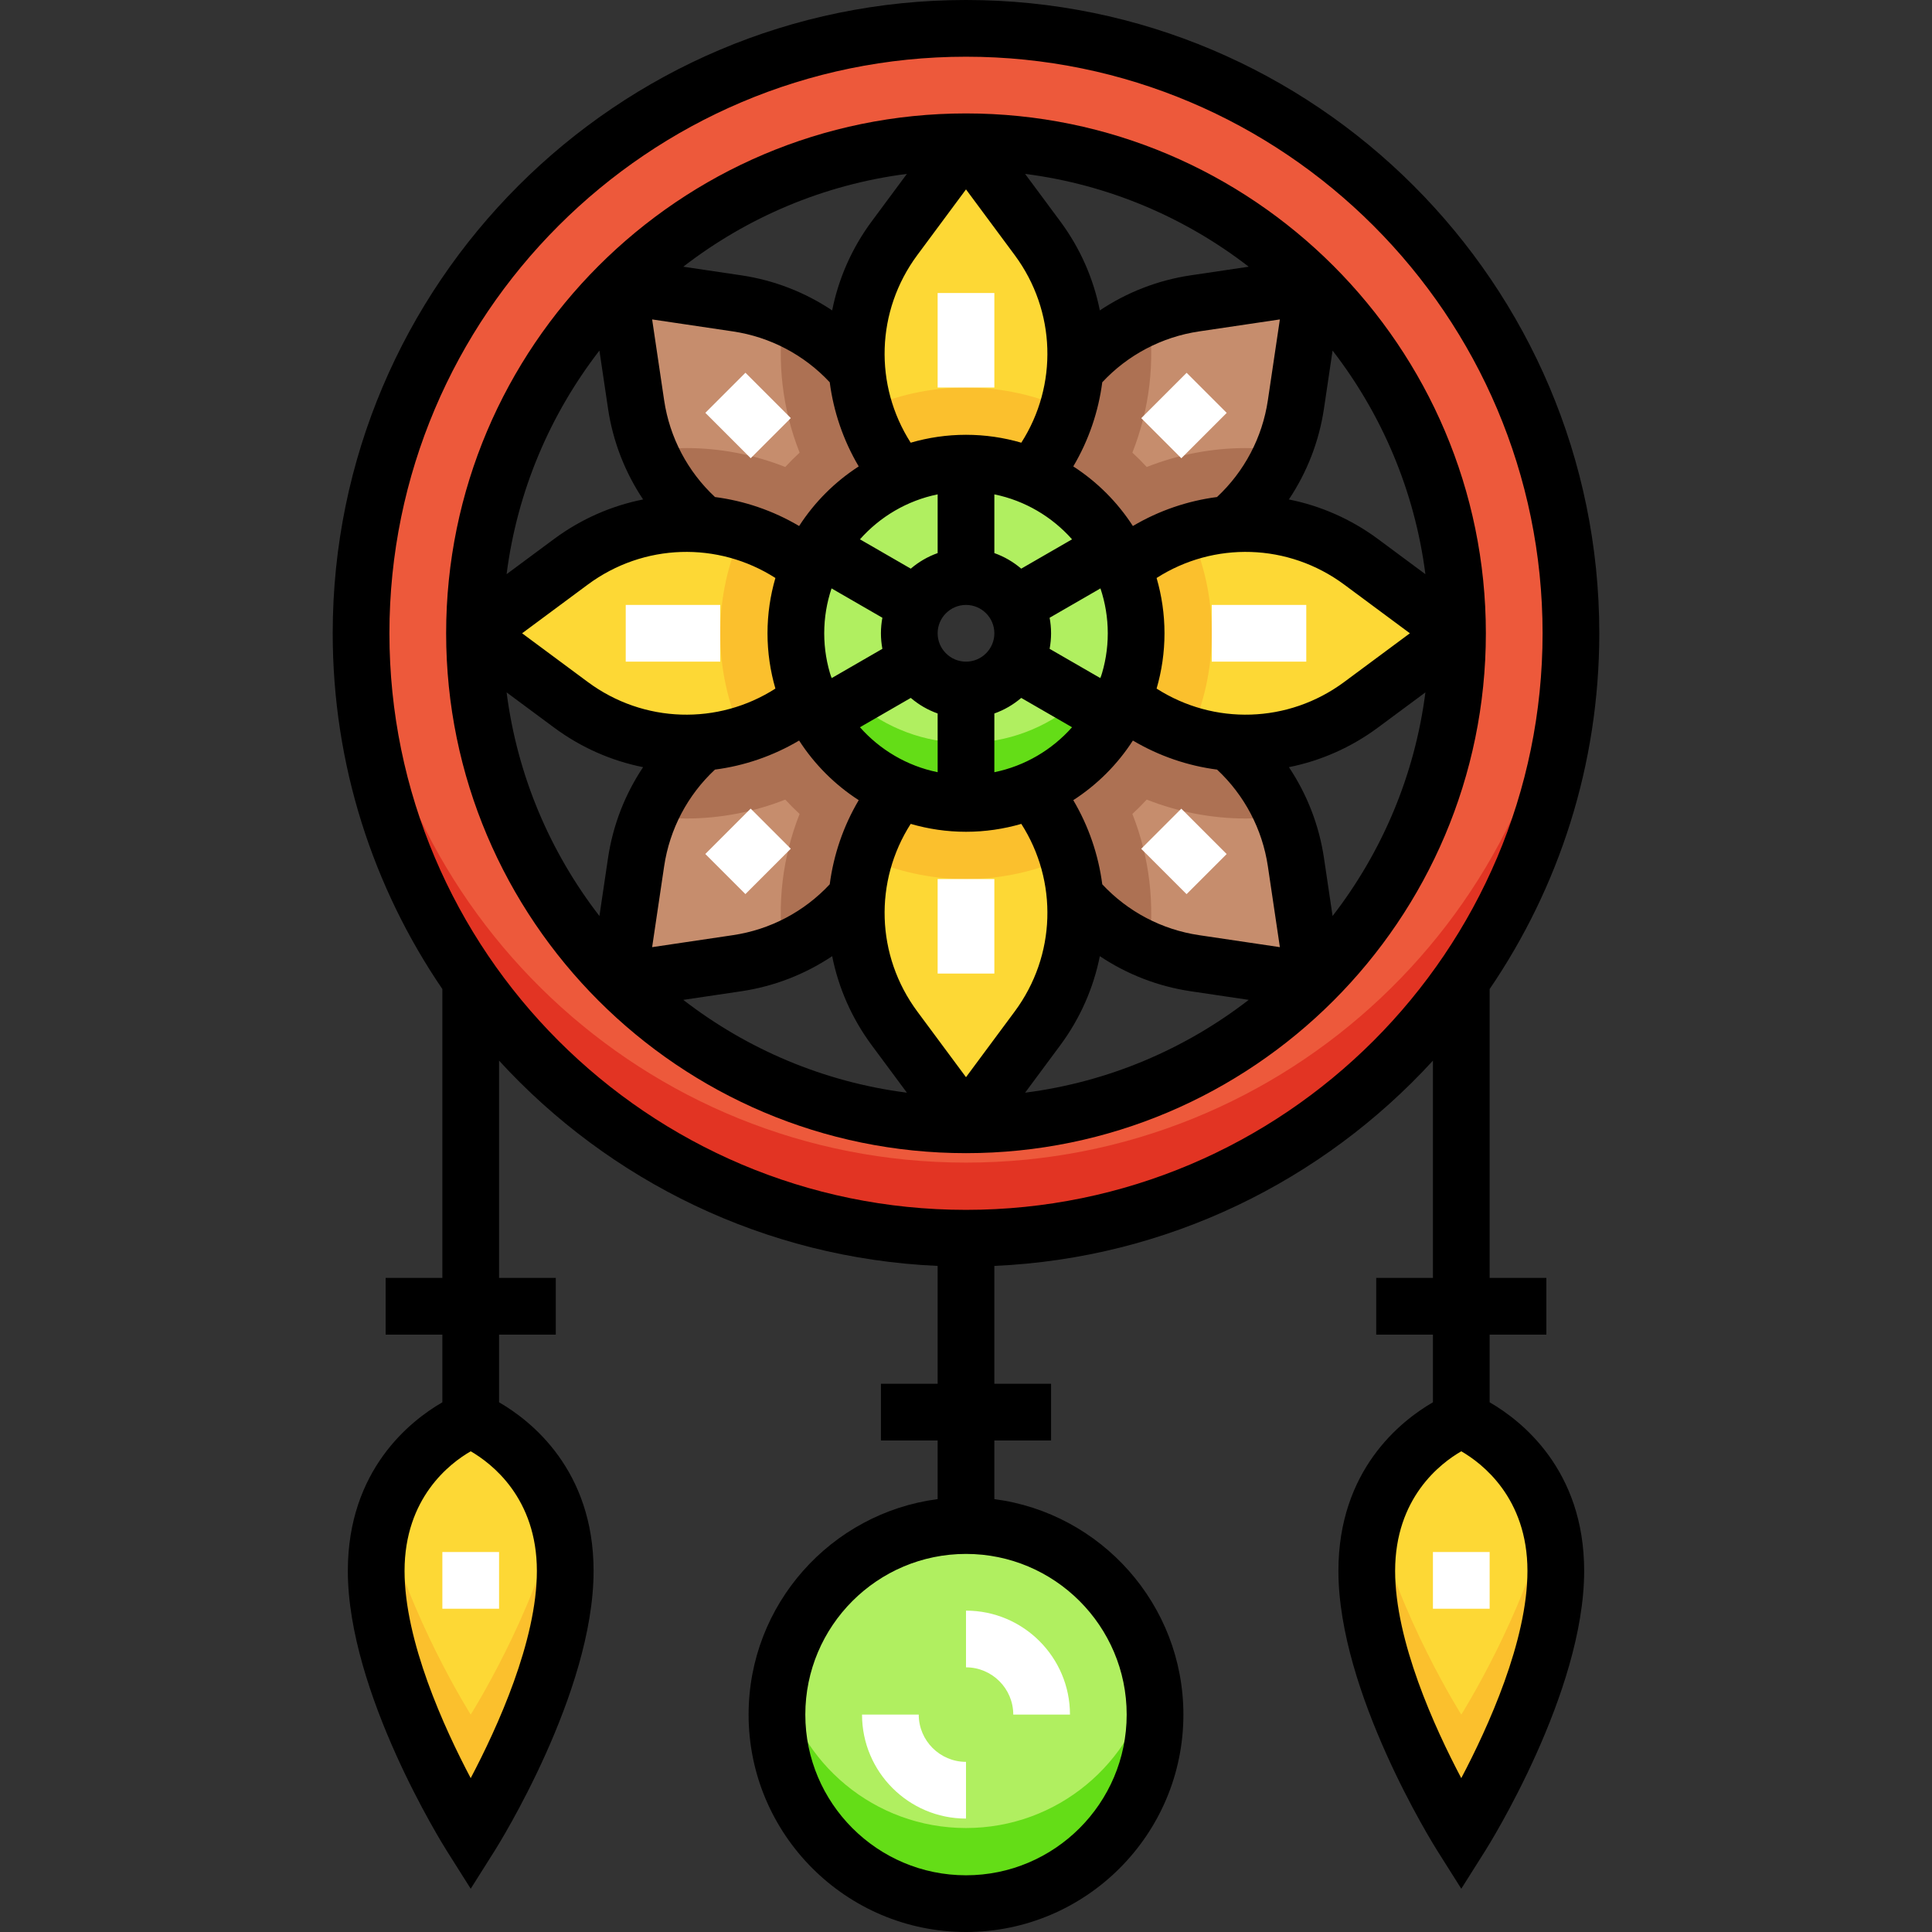 <?xml version="1.0" encoding="iso-8859-1"?>
<!-- Generator: Adobe Illustrator 19.0.0, SVG Export Plug-In . SVG Version: 6.00 Build 0)  -->
<svg version="1.1" id="Capa_1" xmlns="http://www.w3.org/2000/svg" xmlns:xlink="http://www.w3.org/1999/xlink" x="0px" y="0px"
	 viewBox="0 0 512 512" style="enable-background:new 0 0 512 512;" xml:space="preserve">
<rect x="0" y="0" width="512" height="512" fill="#333333" stroke="none"/>
<path style="fill:#B0EF60;" d="M256,122.74c-24.862,0-45.088,20.227-45.088,45.088s20.227,45.088,45.088,45.088
	s45.088-20.227,45.088-45.088S280.862,122.74,256,122.74z M256,182.857c-8.287,0-15.029-6.742-15.029-15.029
	s6.742-15.029,15.029-15.029c8.287,0,15.029,6.742,15.029,15.029S264.287,182.857,256,182.857z"/>
<g>
	<path style="fill:#FDD835;" d="M149.793,416.313c0,30.435-25.049,70.137-25.049,70.137s-25.049-39.702-25.049-70.137
		s25.049-40.078,25.049-40.078S149.793,385.878,149.793,416.313z"/>
	<path style="fill:#FDD835;" d="M362.207,416.313c0,30.435,25.049,70.137,25.049,70.137s25.049-39.702,25.049-70.137
		s-25.049-40.078-25.049-40.078S362.207,385.878,362.207,416.313z"/>
</g>
<circle style="fill:#B0EF60;" cx="256" cy="454.387" r="50.098"/>
<g>
	<path style="fill:#C68D6D;" d="M186.334,138.971l-0.001,0.016c10.042,0.871,19.864,4.681,28.088,11.407
		c4.572-10.864,13.282-19.573,24.145-24.145c-6.727-8.224-10.537-18.046-11.407-28.089l-0.015,0.001
		c-7.865-9.358-19.027-15.871-31.792-17.765L163.9,75.728l4.669,31.451C170.463,119.944,176.976,131.106,186.334,138.971z"/>
	<path style="fill:#C68D6D;" d="M227.144,237.494l0.016,0.001c0.871-10.042,4.681-19.864,11.407-28.088
		c-10.864-4.572-19.573-13.282-24.145-24.145c-8.224,6.727-18.046,10.537-28.089,11.407l0.001,0.016
		c-9.358,7.865-15.871,19.027-17.765,31.792l-4.669,31.451l31.451-4.669C208.116,253.365,219.278,246.852,227.144,237.494z"/>
	<path style="fill:#C68D6D;" d="M325.666,196.684l0.001-0.016c-10.042-0.871-19.864-4.681-28.088-11.407
		c-4.572,10.864-13.282,19.573-24.145,24.145c6.727,8.224,10.537,18.046,11.407,28.089l0.016-0.001
		c7.865,9.358,19.027,15.871,31.792,17.765l31.451,4.669l-4.669-31.451C341.537,215.711,335.024,204.549,325.666,196.684z"/>
	<path style="fill:#C68D6D;" d="M284.856,98.162l-0.016-0.001c-0.871,10.042-4.681,19.864-11.407,28.088
		c10.864,4.572,19.573,13.282,24.145,24.145c8.224-6.727,18.046-10.537,28.089-11.407l-0.001-0.016
		c9.358-7.865,15.871-19.027,17.765-31.792l4.669-31.451l-31.451,4.669C303.884,82.291,292.722,88.803,284.856,98.162z"/>
</g>
<g>
	<path style="fill:#FDD835;" d="M256,122.74c6.177,0,12.068,1.251,17.433,3.509c14.881-18.194,15.538-44.202,1.507-63.127
		L256,37.573l-18.941,25.548c-14.03,18.925-13.373,44.934,1.507,63.127C243.932,123.991,249.823,122.74,256,122.74z"/>
	<path style="fill:#FDD835;" d="M210.912,167.828c0-6.177,1.251-12.068,3.509-17.433c-18.194-14.881-44.202-15.538-63.127-1.507
		l-25.548,18.94l25.548,18.941c18.925,14.03,44.934,13.373,63.127-1.507C212.163,179.895,210.912,174.005,210.912,167.828z"/>
	<path style="fill:#FDD835;" d="M256,212.916c-6.177,0-12.068-1.251-17.433-3.509c-14.881,18.194-15.538,44.202-1.507,63.127
		L256,298.082l18.941-25.548c14.03-18.925,13.373-44.934-1.507-63.127C268.068,211.664,262.177,212.916,256,212.916z"/>
	<path style="fill:#FDD835;" d="M360.707,148.887c-18.925-14.03-44.934-13.373-63.127,1.507c2.258,5.365,3.509,11.256,3.509,17.433
		c0,6.177-1.251,12.068-3.509,17.433c18.194,14.881,44.202,15.538,63.127,1.507l25.548-18.939L360.707,148.887z"/>
</g>
<g>
	<path style="fill:#FBC02D;" d="M124.744,454.387c0,0-16.705-26.481-22.83-52.767c-1.373,4.248-2.219,9.118-2.219,14.693
		c0,30.435,25.049,70.137,25.049,70.137s25.049-39.702,25.049-70.137c0-5.575-0.846-10.445-2.219-14.693
		C141.448,427.907,124.744,454.387,124.744,454.387z"/>
	<path style="fill:#FBC02D;" d="M387.256,454.387c0,0-16.705-26.481-22.83-52.767c-1.373,4.248-2.219,9.118-2.219,14.693
		c0,30.435,25.049,70.137,25.049,70.137s25.049-39.702,25.049-70.137c0-5.575-0.846-10.445-2.219-14.693
		C403.961,427.907,387.256,454.387,387.256,454.387z"/>
</g>
<g>
	<path style="fill:#64DD17;" d="M256,484.446c-24.236,0-44.452-17.212-49.094-40.078c-0.657,3.237-1.004,6.588-1.004,10.02
		c0,27.668,22.43,50.098,50.098,50.098s50.098-22.43,50.098-50.098c0-3.432-0.347-6.782-1.004-10.02
		C300.452,467.235,280.236,484.446,256,484.446z"/>
	<path style="fill:#64DD17;" d="M256,196.885c-22.125,0-40.565-16.023-44.36-37.072c-0.47,2.603-0.728,5.279-0.728,8.016
		c0,24.862,20.227,45.088,45.088,45.088s45.088-20.227,45.088-45.088c0-2.736-0.259-5.413-0.728-8.016
		C296.565,180.861,278.125,196.885,256,196.885z"/>
</g>
<g>
	<path style="fill:#AD7153;" d="M227.144,98.162c-5.223-6.215-11.907-11.164-19.542-14.349c-1.696,12.141-0.256,24.607,4.305,36.139
		c-1.32,1.215-2.588,2.485-3.803,3.804c-8.302-3.275-17.204-5.011-26.223-5.011c-3.338,0-6.638,0.241-9.892,0.69
		c3.185,7.633,8.133,14.314,14.347,19.536l-0.001,0.016c10.042,0.871,19.864,4.681,28.088,11.407
		c4.572-10.864,13.282-19.573,24.145-24.145c-6.727-8.224-10.537-18.046-11.407-28.089L227.144,98.162z"/>
	<path style="fill:#AD7153;" d="M340.013,119.435c-3.254-0.45-6.555-0.69-9.892-0.69c-9.02,0-17.921,1.735-26.223,5.011
		c-1.215-1.32-2.484-2.589-3.803-3.804c4.561-11.532,6.002-23.997,4.305-36.139c-7.636,3.185-14.319,8.135-19.542,14.349
		l-0.016-0.001c-0.871,10.042-4.681,19.864-11.407,28.088c10.864,4.572,19.573,13.282,24.145,24.145
		c8.224-6.727,18.046-10.537,28.089-11.407l-0.001-0.016C331.879,133.749,336.827,127.068,340.013,119.435z"/>
	<path style="fill:#AD7153;" d="M214.421,185.261c-8.224,6.727-18.046,10.537-28.089,11.407l0.001,0.016
		c-6.213,5.222-11.161,11.903-14.347,19.536c3.254,0.45,6.555,0.69,9.892,0.691c0.001,0,0.001,0,0.002,0
		c9.019,0,17.919-1.735,26.221-5.01c1.215,1.32,2.484,2.588,3.803,3.804c-4.561,11.532-6.002,23.997-4.305,36.139
		c7.636-3.185,14.319-8.135,19.542-14.349l0.016,0.001c0.871-10.042,4.681-19.864,11.407-28.088
		C227.703,204.834,218.994,196.125,214.421,185.261z"/>
	<path style="fill:#AD7153;" d="M325.666,196.684l0.001-0.016c-10.042-0.871-19.864-4.681-28.088-11.407
		c-4.572,10.864-13.282,19.573-24.145,24.145c6.727,8.224,10.537,18.046,11.407,28.089l0.016-0.001
		c5.223,6.215,11.907,11.164,19.542,14.349c1.696-12.141,0.256-24.607-4.305-36.139c1.32-1.215,2.588-2.485,3.803-3.804
		c8.302,3.275,17.203,5.01,26.222,5.011c0.002,0,0.002,0,0.003,0c3.336,0,6.637-0.241,9.89-0.69
		C336.827,208.587,331.879,201.906,325.666,196.684z"/>
</g>
<g>
	<path style="fill:#FBC02D;" d="M196.692,140.97c-3.726,8.195-5.819,17.284-5.819,26.857c0,9.574,2.093,18.662,5.819,26.857
		c6.333-1.904,12.371-5.042,17.729-9.424c-2.258-5.365-3.509-11.256-3.509-17.433s1.251-12.068,3.509-17.433
		C209.063,146.012,203.026,142.874,196.692,140.97z"/>
	<path style="fill:#FBC02D;" d="M256,102.701c-9.574,0-18.662,2.093-26.857,5.819c1.904,6.333,5.042,12.371,9.424,17.729
		c5.365-2.258,11.256-3.509,17.433-3.509c6.177,0,12.068,1.251,17.433,3.509c4.383-5.357,7.521-11.396,9.424-17.729
		C274.662,104.794,265.574,102.701,256,102.701z"/>
	<path style="fill:#FBC02D;" d="M301.088,167.828c0,6.177-1.251,12.068-3.509,17.433c5.357,4.383,11.396,7.521,17.729,9.424
		c3.726-8.195,5.819-17.284,5.819-26.857c0-9.574-2.093-18.662-5.819-26.857c-6.333,1.904-12.371,5.042-17.729,9.424
		C299.837,155.76,301.088,161.651,301.088,167.828z"/>
	<path style="fill:#FBC02D;" d="M256,232.955c9.574,0,18.662-2.093,26.857-5.819c-1.904-6.333-5.042-12.371-9.424-17.729
		c-5.366,2.258-11.256,3.509-17.433,3.509c-6.177,0-12.068-1.251-17.433-3.509c-4.383,5.357-7.521,11.396-9.424,17.729
		C237.338,230.862,246.426,232.955,256,232.955z"/>
</g>
<path style="fill:#ED593B;" d="M256,7.515c-88.538,0-160.313,71.775-160.313,160.313S167.462,328.141,256,328.141
	s160.313-71.775,160.313-160.313S344.538,7.515,256,7.515z M256,298.082c-71.823,0-130.254-58.432-130.254-130.254
	S184.177,37.573,256,37.573s130.254,58.432,130.254,130.254S327.823,298.082,256,298.082z"/>
<path style="fill:#E23423;" d="M256,308.102c-85.172,0-154.818-66.424-159.992-150.294c-0.204,3.314-0.321,6.653-0.321,10.02
	c0,88.538,71.775,160.313,160.313,160.313s160.313-71.775,160.313-160.313c0-3.367-0.116-6.705-0.321-10.02
	C410.818,241.678,341.172,308.102,256,308.102z"/>
<path d="M256,30.059c-75.965,0-137.769,61.803-137.769,137.769S180.035,305.597,256,305.597s137.769-61.803,137.769-137.769
	S331.965,30.059,256,30.059z M350.864,108.283l2.283-15.38c13.017,16.839,21.767,37.136,24.597,59.261l-12.563-9.313
	c-7.21-5.344-15.283-8.827-23.615-10.49C346.368,125.176,349.575,116.974,350.864,108.283z M306.51,153.171
	c15.185-9.725,34.899-9.237,49.721,1.752l17.405,12.904l-17.405,12.904c-14.822,10.988-34.535,11.477-49.721,1.752
	c1.354-4.656,2.093-9.57,2.093-14.657C308.603,162.741,307.862,157.827,306.51,153.171z M335.997,106.077
	c-1.462,9.858-6.222,18.877-13.476,25.64c-7.757,1.01-15.348,3.571-22.298,7.681c-4.079-6.322-9.47-11.714-15.793-15.793
	c4.11-6.95,6.67-14.54,7.681-22.298c6.763-7.255,15.784-12.015,25.642-13.477l21.426-3.181L335.997,106.077z M233.84,171.945
	l-13.472,7.778c-1.252-3.741-1.941-7.738-1.941-11.895s0.688-8.154,1.941-11.895l13.472,7.778c-0.247,1.336-0.384,2.711-0.384,4.117
	S233.592,170.609,233.84,171.945z M241.365,184.954c2.081,1.781,4.488,3.191,7.12,4.125v15.565
	c-8.118-1.654-15.286-5.939-20.588-11.915L241.365,184.954z M241.365,150.701l-13.467-7.775c5.302-5.977,12.47-10.26,20.588-11.915
	v15.565C245.853,147.51,243.446,148.92,241.365,150.701z M256,160.313c4.144,0,7.515,3.371,7.515,7.515
	c0,4.144-3.371,7.515-7.515,7.515c-4.144,0-7.515-3.371-7.515-7.515C248.485,163.684,251.856,160.313,256,160.313z M263.515,189.079
	c2.632-0.934,5.039-2.344,7.12-4.125l13.467,7.775c-5.302,5.977-12.47,10.26-20.588,11.915v-15.565H263.515z M263.515,146.576
	v-15.565c8.118,1.654,15.286,5.939,20.588,11.915l-13.467,7.775C268.553,148.92,266.147,147.51,263.515,146.576z M278.16,171.945
	c0.247-1.336,0.384-2.711,0.384-4.117s-0.136-2.781-0.384-4.117l13.472-7.778c1.252,3.741,1.941,7.738,1.941,11.895
	s-0.688,8.154-1.941,11.895L278.16,171.945z M330.924,70.681l-15.379,2.283c-8.692,1.29-16.895,4.496-24.078,9.297
	c-1.663-8.332-5.146-16.406-10.492-23.615l-9.313-12.563C293.788,48.914,314.085,57.664,330.924,70.681z M256,50.191l12.904,17.406
	c10.989,14.822,11.478,34.535,1.752,49.721c-4.656-1.354-9.57-2.093-14.657-2.093c-5.087,0-10.001,0.74-14.657,2.093
	c-9.726-15.186-9.237-34.899,1.752-49.721L256,50.191z M240.336,46.083l-9.313,12.563c-5.345,7.209-8.828,15.283-10.491,23.615
	c-7.183-4.801-15.386-8.008-24.077-9.297l-15.38-2.283C197.915,57.664,218.212,48.914,240.336,46.083z M194.248,87.831
	c9.857,1.462,18.878,6.222,25.641,13.477c1.01,7.757,3.571,15.348,7.681,22.298c-6.322,4.079-11.714,9.47-15.793,15.793
	c-6.95-4.11-14.54-6.67-22.298-7.68c-7.254-6.763-12.015-15.783-13.476-25.641l-3.181-21.427L194.248,87.831z M205.49,182.484
	c-15.186,9.725-34.901,9.237-49.721-1.752l-17.406-12.904l17.405-12.904c14.822-10.988,34.535-11.477,49.721-1.752
	c-1.354,4.656-2.093,9.57-2.093,14.657C203.397,172.915,204.138,177.828,205.49,182.484z M158.852,92.903l2.283,15.379
	c1.29,8.692,4.496,16.895,9.297,24.078c-8.332,1.663-16.406,5.145-23.615,10.489l-12.563,9.313
	C137.086,130.039,145.836,109.742,158.852,92.903z M161.136,227.372l-2.283,15.38c-13.017-16.839-21.767-37.136-24.597-59.261
	l12.563,9.313c7.209,5.344,15.278,8.838,23.608,10.502C165.628,210.487,162.425,218.686,161.136,227.372z M176.003,229.578
	c1.461-9.851,6.216-18.865,13.462-25.626c7.762-1.009,15.355-3.588,22.309-7.7c4.079,6.324,9.472,11.719,15.796,15.798
	c-4.11,6.95-6.67,14.54-7.681,22.298c-6.763,7.255-15.784,12.015-25.642,13.477l-21.426,3.181L176.003,229.578z M181.076,264.975
	l15.379-2.283c8.692-1.289,16.895-4.496,24.078-9.297c1.663,8.332,5.146,16.406,10.491,23.615l9.313,12.563
	C218.212,286.742,197.915,277.992,181.076,264.975z M256,285.465l-12.904-17.406c-10.989-14.822-11.478-34.535-1.752-49.721
	c4.656,1.354,9.57,2.093,14.657,2.093c5.087,0,10.001-0.74,14.657-2.093c9.726,15.186,9.237,34.899-1.752,49.721L256,285.465z
	 M271.664,289.573l9.313-12.563c5.345-7.209,8.828-15.283,10.492-23.615c7.183,4.801,15.386,8.008,24.077,9.297l15.38,2.283
	C314.085,277.992,293.788,286.742,271.664,289.573z M317.752,247.825c-9.857-1.462-18.878-6.222-25.641-13.477
	c-1.01-7.757-3.571-15.348-7.681-22.298c6.323-4.08,11.717-9.473,15.796-15.798c6.955,4.112,14.546,6.691,22.31,7.7
	c7.246,6.761,12.001,15.775,13.462,25.627l3.181,21.427L317.752,247.825z M353.148,242.752l-2.283-15.379
	c-1.289-8.687-4.493-16.886-9.29-24.067c8.33-1.663,16.4-5.158,23.608-10.502l12.563-9.313
	C374.914,205.617,366.164,225.913,353.148,242.752z"/>
<path d="M394.771,371.62v-17.929H409.8v-15.029h-15.029v-76.553c18.328-26.891,29.057-59.355,29.057-94.281
	C423.828,75.287,348.54,0,256,0S88.172,75.287,88.172,167.828c0,34.925,10.729,67.391,29.057,94.281v76.553H102.2v15.029h15.029
	v17.929c-8.466,4.9-25.049,17.911-25.049,44.693c0,32.237,25.138,72.451,26.208,74.147l6.355,10.074l6.355-10.074
	c1.07-1.696,26.208-41.91,26.208-74.147c0-26.782-16.583-39.794-25.049-44.693v-17.929h15.029v-15.029h-15.029V281.08
	c29.124,31.795,70.306,52.364,116.227,54.398v31.238h-15.029v15.029h15.029v15.535c-28.228,3.695-50.098,27.887-50.098,57.107
	C198.387,486.156,224.232,512,256,512s57.613-25.844,57.613-57.613c0-29.219-21.87-53.41-50.098-57.107v-15.535h15.029v-15.029
	h-15.029v-31.237c45.921-2.034,87.103-22.603,116.227-54.398v57.58h-15.029v15.029h15.029v17.929
	c-8.466,4.9-25.049,17.911-25.049,44.693c0,32.237,25.138,72.451,26.208,74.147l6.355,10.074l6.355-10.074
	c1.07-1.696,26.208-41.91,26.208-74.147C419.82,389.531,403.237,376.519,394.771,371.62z M142.278,416.313
	c0,18.536-10.46,41.497-17.538,54.91c-7.078-13.4-17.53-36.336-17.53-54.91c0-19.372,12.005-28.52,17.532-31.704
	C130.251,387.79,142.278,396.952,142.278,416.313z M298.583,454.387c0,23.481-19.102,42.583-42.583,42.583
	s-42.583-19.102-42.583-42.583c0-23.481,19.102-42.583,42.583-42.583S298.583,430.907,298.583,454.387z M256,320.626
	c-84.254,0-152.798-68.545-152.798-152.798S171.746,15.029,256,15.029s152.798,68.545,152.798,152.798S340.254,320.626,256,320.626z
	 M387.252,471.223c-7.078-13.4-17.53-36.336-17.53-54.91c0-19.372,12.005-28.52,17.532-31.704
	c5.51,3.181,17.536,12.343,17.536,31.704C404.791,434.849,394.33,457.81,387.252,471.223z"/>
<g>
	<rect x="117.229" y="411.303" style="fill:#FFFFFF;" width="15.029" height="15.029"/>
	<rect x="379.742" y="411.303" style="fill:#FFFFFF;" width="15.029" height="15.029"/>
	<path style="fill:#FFFFFF;" d="M256,481.941c-15.193,0-27.554-12.36-27.554-27.554h15.029c0,6.906,5.618,12.524,12.524,12.524
		V481.941z"/>
	<path style="fill:#FFFFFF;" d="M283.554,454.387h-15.029c0-6.906-5.618-12.524-12.524-12.524v-15.029
		C271.193,426.834,283.554,439.194,283.554,454.387z"/>
	<rect x="248.485" y="232.955" style="fill:#FFFFFF;" width="15.029" height="25.049"/>
	<rect x="248.485" y="77.652" style="fill:#FFFFFF;" width="15.029" height="25.049"/>
	
		<rect x="305.242" y="218.061" transform="matrix(-0.707 -0.707 0.707 -0.707 376.089 606.932)" style="fill:#FFFFFF;" width="17.004" height="15.029"/>
	
		<rect x="189.737" y="102.556" transform="matrix(-0.707 -0.707 0.707 -0.707 260.583 328.078)" style="fill:#FFFFFF;" width="17.004" height="15.029"/>
	<rect x="321.127" y="160.313" style="fill:#FFFFFF;" width="25.049" height="15.029"/>
	<rect x="165.824" y="160.313" style="fill:#FFFFFF;" width="25.049" height="15.029"/>
	
		<rect x="306.231" y="101.573" transform="matrix(-0.707 -0.707 0.707 -0.707 457.762 409.761)" style="fill:#FFFFFF;" width="15.029" height="17.004"/>
	
		<rect x="190.726" y="217.072" transform="matrix(-0.707 -0.707 0.707 -0.707 178.913 525.256)" style="fill:#FFFFFF;" width="15.029" height="17.004"/>
</g>
<g>
</g>
<g>
</g>
<g>
</g>
<g>
</g>
<g>
</g>
<g>
</g>
<g>
</g>
<g>
</g>
<g>
</g>
<g>
</g>
<g>
</g>
<g>
</g>
<g>
</g>
<g>
</g>
<g>
</g>
</svg>
